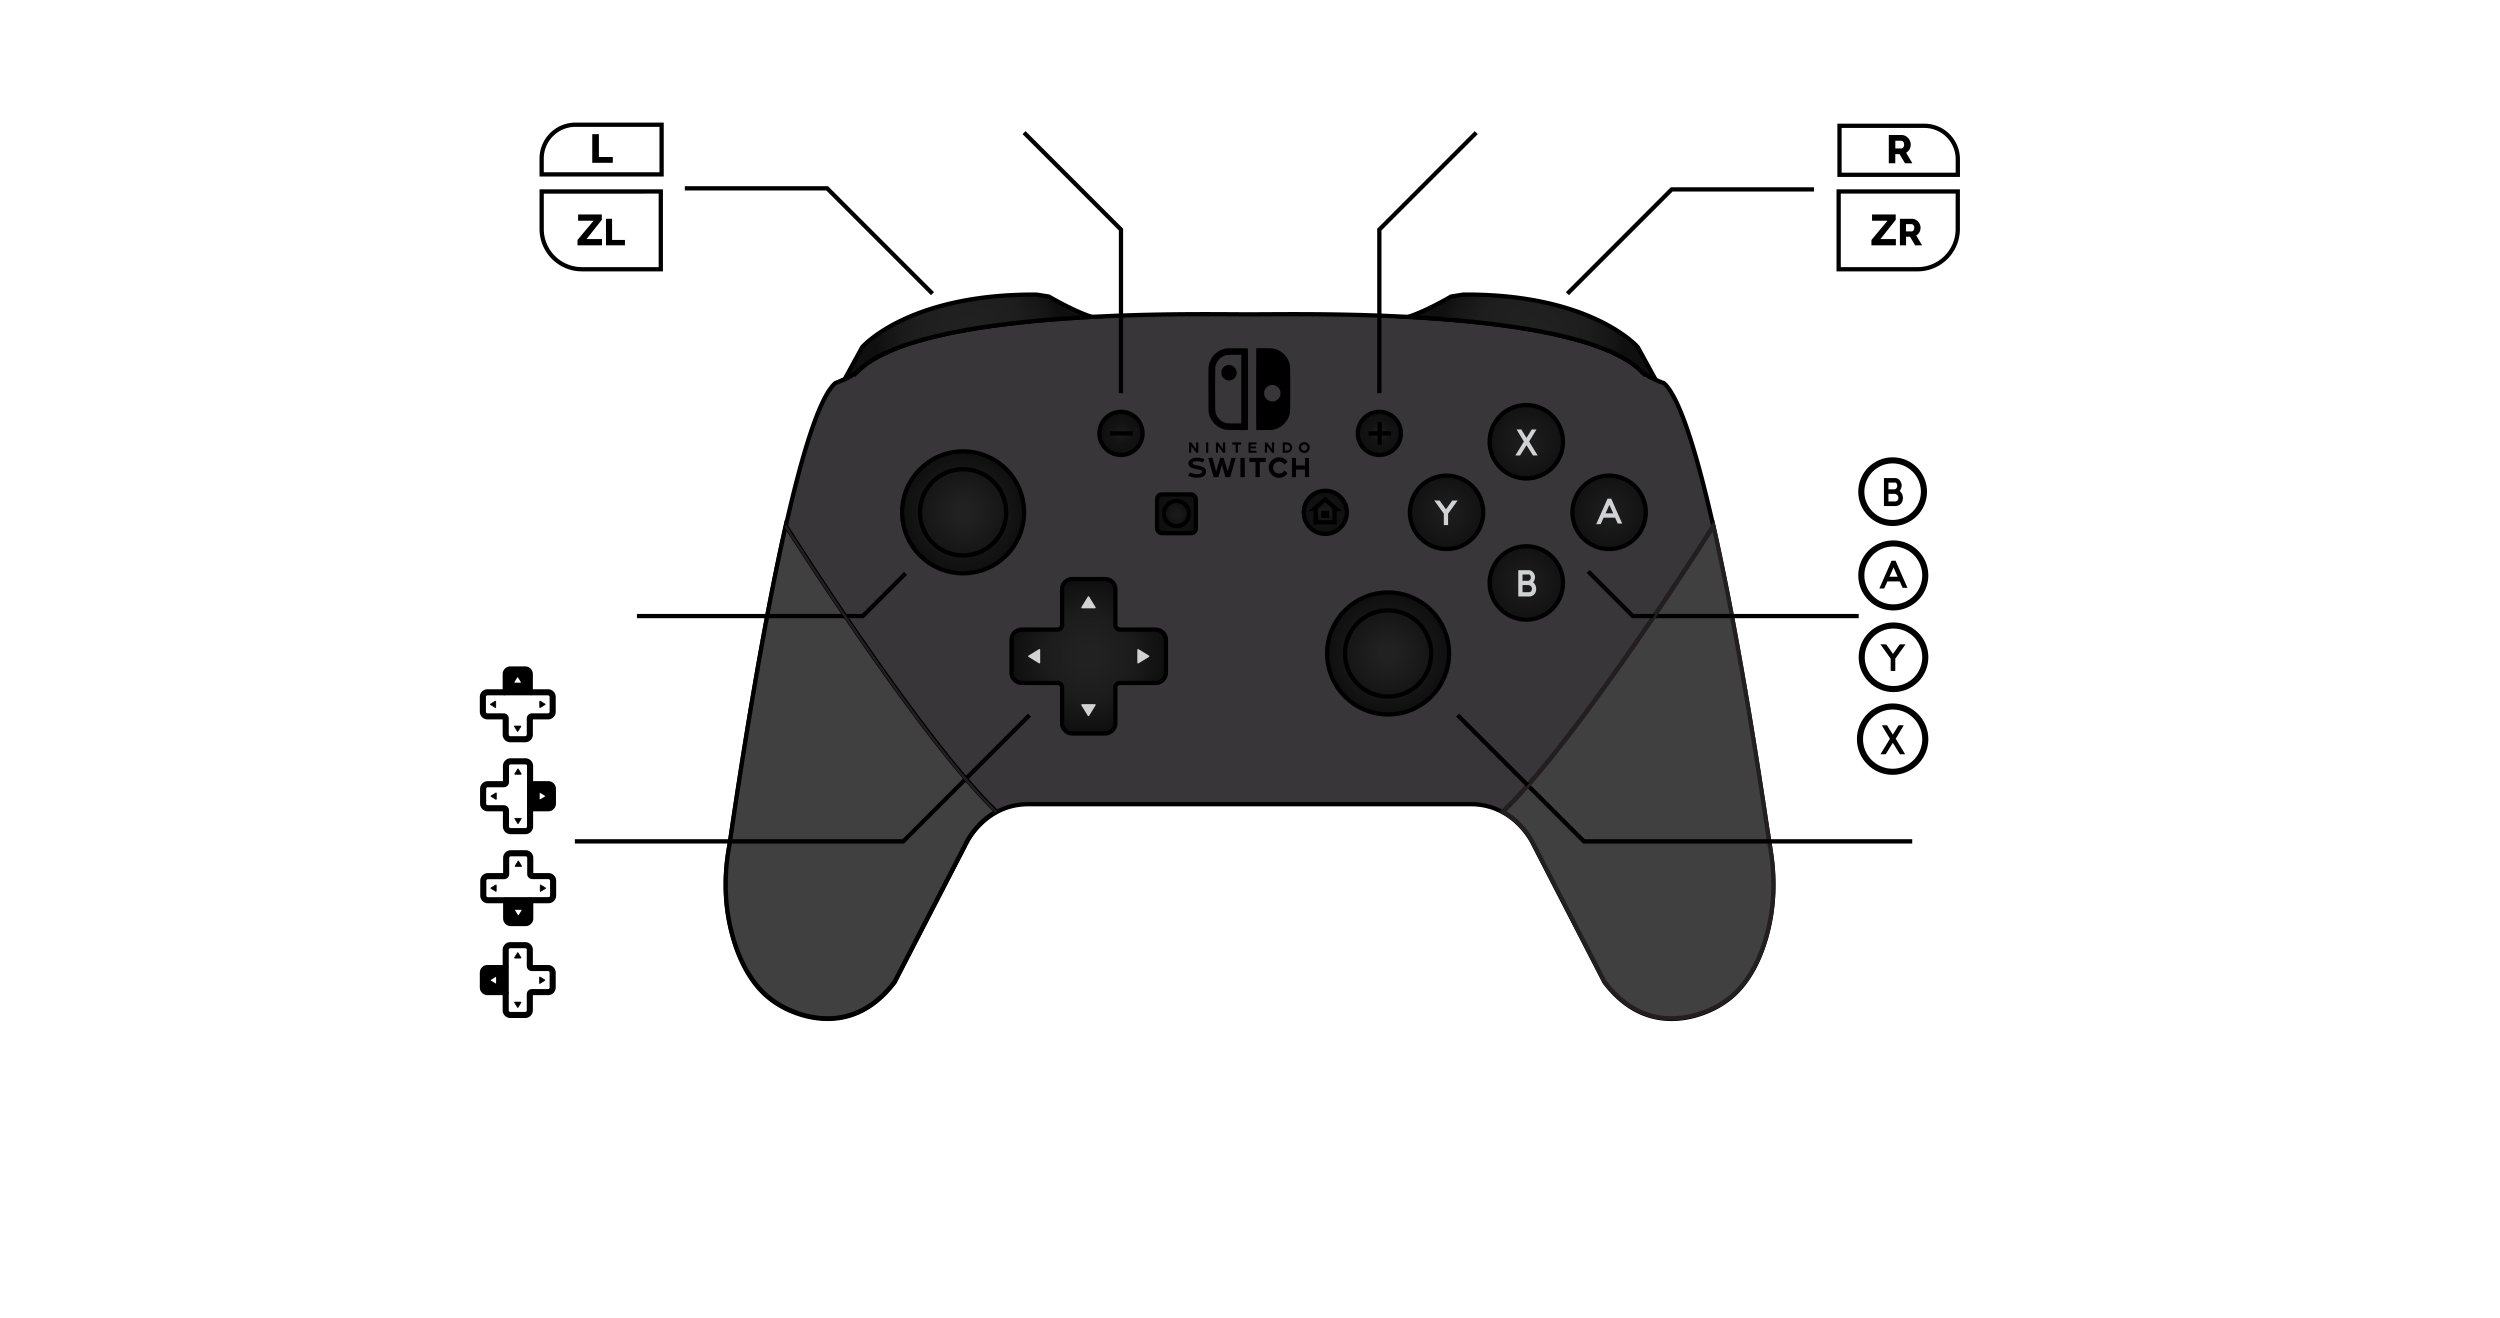 <svg id="Layer_1" data-name="Layer 1" xmlns="http://www.w3.org/2000/svg" xmlns:xlink="http://www.w3.org/1999/xlink" viewBox="0 0 4096 2160"><defs><style>.cls-1{fill:#383638;}.cls-1,.cls-10,.cls-11,.cls-12,.cls-13,.cls-14,.cls-15,.cls-16,.cls-17,.cls-2,.cls-20,.cls-21,.cls-4,.cls-5,.cls-6,.cls-7,.cls-8,.cls-9{stroke:#000;}.cls-1,.cls-10,.cls-11,.cls-12,.cls-13,.cls-14,.cls-15,.cls-16,.cls-17,.cls-2,.cls-3,.cls-4,.cls-5,.cls-6,.cls-7,.cls-8,.cls-9{stroke-width:7px;}.cls-2,.cls-3{fill:#404041;}.cls-10,.cls-11,.cls-12,.cls-13,.cls-14,.cls-15,.cls-16,.cls-17,.cls-2,.cls-20,.cls-21,.cls-3,.cls-4,.cls-5,.cls-6,.cls-7,.cls-8,.cls-9{stroke-miterlimit:10;}.cls-19,.cls-3{stroke:#231f20;}.cls-4{fill:url(#radial-gradient);}.cls-5{fill:url(#radial-gradient-2);}.cls-6{fill:url(#radial-gradient-3);}.cls-7{fill:url(#radial-gradient-4);}.cls-8{fill:url(#radial-gradient-5);}.cls-9{fill:url(#radial-gradient-6);}.cls-10,.cls-19,.cls-20{fill:none;}.cls-11{fill:url(#radial-gradient-7);}.cls-12{fill:url(#radial-gradient-8);}.cls-13{fill:url(#radial-gradient-9);}.cls-14{fill:url(#radial-gradient-10);}.cls-15{fill:url(#radial-gradient-11);}.cls-16{fill:url(#radial-gradient-12);}.cls-17{fill:url(#radial-gradient-13);}.cls-18{fill:#d0d2d3;}.cls-19{stroke-width:4px;}.cls-20{stroke-width:10px;}</style><radialGradient id="radial-gradient" cx="1586.24" cy="551.99" r="151.32" gradientUnits="userSpaceOnUse"><stop offset="0.15" stop-color="#212121"/><stop offset="0.57" stop-color="#1e1e1e"/><stop offset="0.88" stop-color="#151515"/><stop offset="1" stop-color="#0f0f0f"/></radialGradient><radialGradient id="radial-gradient-2" cx="2500.71" cy="723.76" r="60.13" gradientUnits="userSpaceOnUse"><stop offset="0.22" stop-color="#1c1c1c"/><stop offset="1" stop-color="#121212"/></radialGradient><radialGradient id="radial-gradient-3" cx="2500.71" cy="955.1" r="60.13" xlink:href="#radial-gradient-2"/><radialGradient id="radial-gradient-4" cx="2370.05" cy="839.43" r="60.13" xlink:href="#radial-gradient-2"/><radialGradient id="radial-gradient-5" cx="2636.38" cy="839.43" r="60.13" xlink:href="#radial-gradient-2"/><radialGradient id="radial-gradient-6" cx="2274.26" cy="1070.63" r="99.91" gradientUnits="userSpaceOnUse"><stop offset="0.15" stop-color="#212121"/><stop offset="1" stop-color="#0f0f0f"/></radialGradient><radialGradient id="radial-gradient-7" cx="1577.93" cy="839.43" r="99.91" xlink:href="#radial-gradient-6"/><radialGradient id="radial-gradient-8" cx="1783.8" cy="1075.19" r="126.46" gradientUnits="userSpaceOnUse"><stop offset="0.15" stop-color="#212121"/><stop offset="0.55" stop-color="#1c1c1c"/><stop offset="1" stop-color="#0f0f0f"/></radialGradient><radialGradient id="radial-gradient-9" cx="1927.54" cy="841.78" r="31.78" gradientUnits="userSpaceOnUse"><stop offset="0.15" stop-color="#1a1a1a"/><stop offset="0.49" stop-color="#131313"/><stop offset="1" stop-color="#0f0f0f"/></radialGradient><radialGradient id="radial-gradient-10" cx="1836.63" cy="710.05" r="35.34" xlink:href="#radial-gradient-9"/><radialGradient id="radial-gradient-11" cx="2171.36" cy="839.43" r="35.34" xlink:href="#radial-gradient-9"/><radialGradient id="radial-gradient-12" cx="2259.93" cy="710.05" r="35.34" xlink:href="#radial-gradient-9"/><radialGradient id="radial-gradient-13" cx="2509.81" cy="552.43" r="151.65" xlink:href="#radial-gradient"/></defs><path class="cls-1" d="M2905.51,1449.34a324.38,324.38,0,0,0-2.44-40.46q-3.27-26.61-8.06-53.22c-53.82-362.57-118-683.66-169-728a145.64,145.64,0,0,1-35.6-18.2c-43.07-43.92-147.53-67.61-260.35-80.32l-5.36-.6-.63-.07c-40.61-4.43-82.18-7.46-122.27-9.52l-2.29-.12-.87,0c-119.32-6-224.74-3.51-251.08-3.87H2047c-26.34.36-131.77-2.14-251.08,3.87l-.87,0-2.3.12c-40.08,2.06-81.65,5.09-122.27,9.52l-.62.07-5.36.6c-112.82,12.71-217.28,36.4-260.35,80.32a145.64,145.64,0,0,1-35.6,18.2c-52.36,45.54-118.58,382.55-173.24,756.74q-2.29,12.12-3.84,24.51a326.29,326.29,0,0,0-2.43,40.46,308.76,308.76,0,0,0,12.54,89.17c11.86,40.15,33.38,82.88,72.42,106.61,0,0,35.41,24.13,81.28,24.25,34.35.24,74.66-12.93,110.36-59.85l117.49-227.87s29.67-64.09,102.07-64.09h724.16c72.4,0,102.07,64.09,102.07,64.09l117.49,227.87c35.7,46.92,76,60.09,110.36,59.85,45.87-.12,81.28-24.25,81.28-24.25,39-23.73,60.55-66.46,72.42-106.61A309.1,309.1,0,0,0,2905.51,1449.34Z"/><path class="cls-2" d="M1287.36,861.17c-31.42,139.2-63.33,325.56-92.06,522.2q-2.29,12.12-3.84,24.51a326.29,326.29,0,0,0-2.43,40.46,308.76,308.76,0,0,0,12.54,89.17c11.86,40.15,33.38,82.88,72.42,106.61,0,0,35.41,24.12,81.28,24.25,34.35.24,74.66-12.93,110.36-59.85l117.49-227.87s14.94-32.24,49.45-51C1511,1213.14,1299.68,880.62,1287.36,861.17Z"/><path class="cls-2" d="M1286.79,860.27l.57.9,0-.1Z"/><path class="cls-3" d="M2807.18,861.17c31.42,139.2,63.33,325.56,92.06,522.2q2.3,12.12,3.83,24.51a324.38,324.38,0,0,1,2.44,40.46,309.1,309.1,0,0,1-12.54,89.17c-11.87,40.15-33.39,82.88-72.42,106.61,0,0-35.41,24.12-81.28,24.25-34.36.24-74.66-12.93-110.36-59.85l-117.49-227.87s-14.94-32.24-49.46-51C2583.57,1213.14,2794.86,880.62,2807.18,861.17Z"/><path class="cls-3" d="M2807.75,860.27l-.57.9,0-.1Z"/><path class="cls-4" d="M1404.14,609.43c43.07-43.92,147.53-67.61,260.35-80.32l5.36-.6.62-.07c39.26-4.28,79.4-7.25,118.24-9.3-30.14-9.51-70.18-33.27-70.18-33.27l-20-3.17c-210.46-1.58-285.89,86-285.89,86l-28.81,52.61A133.44,133.44,0,0,0,1404.14,609.43Z"/><circle class="cls-5" cx="2500.71" cy="723.76" r="60.13"/><circle class="cls-6" cx="2500.71" cy="955.1" r="60.13"/><circle class="cls-7" cx="2370.05" cy="839.43" r="60.13"/><circle class="cls-8" cx="2636.38" cy="839.43" r="60.13"/><circle class="cls-9" cx="2274.26" cy="1070.63" r="99.91"/><circle class="cls-10" cx="2274.26" cy="1070.63" r="70.64"/><circle class="cls-11" cx="1577.93" cy="839.43" r="99.91"/><circle class="cls-10" cx="1577.93" cy="839.43" r="70.64"/><path class="cls-12" d="M1740.15,965.61v58.28a7.64,7.64,0,0,1-7.64,7.65h-58.29a16.88,16.88,0,0,0-16.88,16.88V1102a16.88,16.88,0,0,0,16.88,16.88h58.29a7.64,7.64,0,0,1,7.64,7.65v58.28a16.88,16.88,0,0,0,16.88,16.88h53.54a16.88,16.88,0,0,0,16.88-16.88v-58.28a7.65,7.65,0,0,1,7.65-7.65h58.28a16.88,16.88,0,0,0,16.88-16.88v-53.54a16.88,16.88,0,0,0-16.88-16.88H1835.1a7.65,7.65,0,0,1-7.65-7.65V965.61a16.88,16.88,0,0,0-16.88-16.88H1757A16.88,16.88,0,0,0,1740.15,965.61Z"/><rect class="cls-13" x="1895.76" y="810" width="63.56" height="63.56" rx="7.91"/><circle class="cls-10" cx="1927.54" cy="841.43" r="20.7"/><circle class="cls-14" cx="1836.63" cy="710.05" r="35.34"/><circle class="cls-15" cx="2171.36" cy="839.43" r="35.34"/><line class="cls-10" x1="1818.75" y1="710.05" x2="1855.67" y2="710.05"/><circle class="cls-16" cx="2259.93" cy="710.05" r="35.34"/><line class="cls-10" x1="2242.05" y1="710.05" x2="2278.98" y2="710.05"/><line class="cls-10" x1="2260.51" y1="728.51" x2="2260.51" y2="691.58"/><polygon class="cls-10" points="2171.08 818.04 2153 833.91 2155.67 833.91 2155.67 855.79 2171.08 855.79 2186.49 855.79 2186.49 833.91 2189.15 833.91 2171.08 818.04"/><rect x="2164.6" y="836.91" width="12.96" height="11.76"/><path d="M2008.56,571a34.64,34.64,0,0,0-27.48,25.26c-1.22,4.69-1.3,7.44-1.16,43.83.08,33.43.11,34.21.66,36.79,3.08,13.91,13,23.82,27,27.09,1.84.42,4.17.5,19.19.59,15.54.11,17.15.08,17.57-.34s.44-5.77.44-66.51c0-45-.08-66.24-.27-66.63s-.75-.53-17-.5C2014.28,570.58,2010.31,570.66,2008.56,571Zm25.13,66.62v56.25l-11.3-.14c-10.41-.11-11.52-.17-13.6-.7a23.54,23.54,0,0,1-17.44-18.15c-.61-2.81-.61-71.88,0-74.62A23.83,23.83,0,0,1,2005.71,583c3.66-1.47,5.35-1.64,17.24-1.66l10.74,0Z"/><path d="M2011,598.31a14.78,14.78,0,0,0-5.83,2.92,12.27,12.27,0,0,0-4.13,10.32,8.82,8.82,0,0,0,1.13,4.56,12.67,12.67,0,0,0,6,6,8.54,8.54,0,0,0,4.75,1.11,10,10,0,0,0,4.44-.5,12.53,12.53,0,0,0,8.64-13.88A12.76,12.76,0,0,0,2011,598.31Z"/><path d="M2058.31,570.72c-.11.08-.19,30.17-.19,66.87,0,60.55,0,66.69.44,66.85.75.28,22.29.17,25-.11A34.65,34.65,0,0,0,2110.14,686a42.09,42.09,0,0,0,2.09-4.86c1.74-5.22,1.69-3.83,1.69-43.72,0-31.85-.06-36.59-.45-38.62a34.46,34.46,0,0,0-28.26-27.87c-1.94-.33-4.94-.42-14.6-.42C2064,570.52,2058.4,570.61,2058.31,570.72ZM2088,631.18a13.58,13.58,0,0,1,9.33,8.66,14.46,14.46,0,0,1,0,8.83,13.46,13.46,0,0,1-25.65-.67,16,16,0,0,1,.11-7.83A13.48,13.48,0,0,1,2088,631.18Z"/><path d="M2134.27,724.71a8.94,8.94,0,0,0-6.14,10,8.85,8.85,0,0,0,14.6,5.24,8.19,8.19,0,0,0,3-6.66,8.34,8.34,0,0,0-2.52-6.36A9.52,9.52,0,0,0,2134.27,724.71Zm4.91,4a5.17,5.17,0,0,1-.36,9.3c-3.72,1.56-7.94-2-6.88-5.88a4.62,4.62,0,0,1,2.58-3.39A5.3,5.3,0,0,1,2139.18,728.76Z"/><path d="M1948.18,733.34v8.5l1.75-.09,1.72-.08.14-5.36.14-5.36,4,5.42,4,5.44,1.67-.06,1.66-.08V725l-1.72-.08-1.75-.08v11l-4.08-5.47-4.11-5.47h-3.47Z"/><path d="M1976,733.34v8.47h3.6V724.87H1976Z"/><path d="M1992.19,725.23c-.09.2-.12,4-.09,8.39l.09,8,1.74.08,1.73.09V730.59l4.16,5.61,4.16,5.61h3.34V724.87h-3.61l-.06,5.33-.08,5.33-4-5.33-4-5.33H1994C1992.88,724.87,1992.27,725,1992.19,725.23Z"/><path d="M2019.17,725.07a5.05,5.05,0,0,0-.19,1.8v1.61h5.55v13.33h3.61V728.48h5.27v-3.61h-7A68.16,68.16,0,0,0,2019.17,725.07Z"/><path d="M2045.63,733.34v8.47h13v-3.33H2049v-3.89h8.88v-3.05H2049v-3.33l4.8-.06,4.77-.08.09-1.61.08-1.59h-13.07Z"/><path d="M2072.42,725.23c-.09.2-.12,4-.09,8.39l.09,8,1.74.08,1.73.09V730.59l4.16,5.61,4.16,5.61h3.34V724.87h-3.61l-.06,5.33-.08,5.33-4-5.33-4-5.33h-1.64C2073.11,724.87,2072.5,725,2072.42,725.23Z"/><path d="M2101.7,733.31v8.5h3.7c4.27,0,6.3-.42,8.13-1.7a8.3,8.3,0,0,0-1.5-14.49c-1.14-.52-1.91-.61-5.8-.69l-4.53-.11Zm9.08-4.3a4.9,4.9,0,0,1,2.17,6.52c-.89,1.84-2.7,2.67-5.86,2.67H2105v-9.72h2.31A8.3,8.3,0,0,1,2110.78,729Z"/><path d="M2093.32,749.33a16.86,16.86,0,0,0-9.66,28.57,15.08,15.08,0,0,0,7.66,4.44,16.74,16.74,0,0,0,14.49-2.92c1.64-1.22,3.78-3.6,3.61-4-.05-.11-1.19-1.14-2.55-2.33l-2.45-2.14-.75,1a10.14,10.14,0,0,1-15,1,12.19,12.19,0,0,1-1.86-2.55c-.7-1.34-.78-1.75-.78-4.25s.08-3,.69-4.16a10.08,10.08,0,0,1,11.55-5.28,10.7,10.7,0,0,1,5.22,3.28l.94,1.13,1.23-1c.66-.53,1.83-1.56,2.58-2.23l1.39-1.25-1.09-1.33A17.09,17.09,0,0,0,2093.32,749.33Z"/><path d="M1956,750.41c-6.6,1.75-10,6.17-8.55,11.16,1.06,3.7,4.56,5.5,13.86,7.17,6.24,1.11,8.07,2,8.07,4,0,1.36-.8,2.36-2.55,3.17-1.5.69-1.83.75-5.61.75-4.47,0-6.22-.36-9.52-1.86a8.58,8.58,0,0,0-2-.75c-.33.42-3,5.33-2.89,5.38a44.14,44.14,0,0,0,6.55,2.42,39.49,39.49,0,0,0,12.91.39c6.22-1.17,9.3-4,9.58-8.83.22-4-.89-6-4.3-7.8-2.45-1.28-4.56-1.89-9.94-3-4.69-.92-6-1.36-7-2.28a2.19,2.19,0,0,1,0-3.13c2-2,9.16-2.09,14.71-.14a4.3,4.3,0,0,0,1.86.36,52,52,0,0,0,2.2-5.19c0-.25-4.25-1.5-6.64-2A30.65,30.65,0,0,0,1956,750.41Z"/><path d="M1979.67,750.61c.08.28,2,7.19,4.33,15.35s4.24,15.07,4.33,15.32c.14.45.58.5,4,.5h3.86l.31-1c2.75-9.94,5.52-19.27,5.66-18.93s1.39,4.77,2.89,10.13l2.72,9.72,3.89.08,3.88.08,4.42-15.49c2.41-8.52,4.44-15.66,4.52-15.85s-.69-.33-3.38-.33h-3.47l-.39,1.3c-.23.75-1.56,5.75-3,11.11s-2.67,9.8-2.78,9.8-1.39-4.22-2.89-9.39-3-10.13-3.27-11.1l-.53-1.75-2.83.08-2.83.09-3.25,11.1c-1.78,6.11-3.25,11.16-3.28,11.24s-1.27-4.41-2.75-10-2.88-10.66-3-11.33l-.33-1.16H1983C1979.8,750.14,1979.53,750.16,1979.67,750.61Z"/><path d="M2032.3,766v15.82h7.22l-.06-15.76-.08-15.74-3.53-.09-3.55-.08Z"/><path d="M2047,753.61v3.47h10v24.7H2064v-24.7l4.94-.06,4.91-.08v-6.66l-13.38-.09-13.41-.05Z"/><path d="M2116.69,766v15.82h6.67V769.29h14.71v12.49h6.66l-.05-15.76-.09-15.74-3.24-.09-3.28-.08v12.52h-14.71V750.14h-6.67Z"/><path class="cls-17" d="M2424.06,528.44l.63.07,5.36.6c112.82,12.71,217.28,36.4,260.35,80.32a136,136,0,0,0,22.22,12.74l-29.3-53.49s-75.43-87.56-285.89-86l-20,3.17s-40.23,23.86-70.39,33.33C2345.48,521.25,2385.2,524.2,2424.06,528.44Z"/><polygon class="cls-18" points="2517.33 703.63 2509.63 703.57 2501.03 717.41 2492.43 703.57 2484.74 703.63 2496.73 723.43 2482.73 746.23 2490.43 746.29 2501.03 729.45 2511.64 746.29 2519.33 746.23 2505.33 723.43 2517.33 703.63"/><polygon class="cls-18" points="2379.42 820.03 2369.06 834.45 2358.69 820.03 2349.93 820.01 2365.56 841.69 2365.56 860.27 2372.56 860.27 2372.56 841.69 2388.18 820.01 2379.42 820.03"/><path class="cls-18" d="M2511.7,954.23c1.73-1.59,3.29-6.13,3.29-8.29a13.26,13.26,0,0,0-2.88-8,9.44,9.44,0,0,0-7.57-3.7h-17v43h18.57l.24,0c3.55-.48,10.33-2.82,10.54-12.07C2517,960.28,2514.65,956.14,2511.7,954.23Zm-6.15-13s2.57,1,2.58,5.16a5.39,5.39,0,0,1-3.86,5.16h-9.76V941.28Zm0,29h-11V958.6h10.3s5.06,1.3,5.06,5.84C2509.87,969.41,2506.51,970.07,2505.54,970.28Z"/><path class="cls-18" d="M2639.87,817.07h-6.11l-18.54,41.77,7.38-.12,4.78-10.6h18.76l4.29,9.6,7.39.14Zm-9.33,24,6.26-13.88,6.21,13.88Z"/><path class="cls-18" d="M1784.45,1172.77l10.48-17.1a1.28,1.28,0,0,0-1.09-2h-21a1.29,1.29,0,0,0-1.1,2l10.49,17.1A1.28,1.28,0,0,0,1784.45,1172.77Z"/><path class="cls-18" d="M1782.26,977.6l-10.49,17.11a1.28,1.28,0,0,0,1.1,1.95h21a1.28,1.28,0,0,0,1.09-1.95l-10.48-17.11A1.29,1.29,0,0,0,1782.26,977.6Z"/><path class="cls-18" d="M1882.44,1074.09l-17.1-10.48a1.28,1.28,0,0,0-1.95,1.09v21a1.28,1.28,0,0,0,1.95,1.1l17.1-10.49A1.28,1.28,0,0,0,1882.44,1074.09Z"/><path class="cls-18" d="M1685.16,1076.28l17.1,10.49a1.29,1.29,0,0,0,2-1.1v-21a1.28,1.28,0,0,0-2-1.09l-17.1,10.48A1.28,1.28,0,0,0,1685.16,1076.28Z"/><polyline class="cls-10" points="2568.05 481.13 2738.86 310.32 2972.08 310.32"/><polyline class="cls-10" points="1527.78 481.13 1355.24 308.59 1122.02 308.59"/><polyline class="cls-10" points="2602.03 936.22 2675.18 1009.37 3045.27 1009.37"/><polyline class="cls-10" points="1483.68 939.34 1413.64 1009.37 1043.55 1009.37"/><polyline class="cls-10" points="2259.93 644.22 2259.93 376.1 2418.71 217.32"/><polyline class="cls-10" points="1836.61 644.22 1836.61 376.1 1677.84 217.32"/><polyline class="cls-10" points="1686.69 1171.71 1479.91 1378.49 941.87 1378.49"/><polyline class="cls-10" points="2388.18 1171.71 2594.96 1378.49 3133 1378.49"/><path class="cls-19" d="M1286.79,861.27s220.5,349.35,345.78,469.39"/><path class="cls-19" d="M2809.67,861.27s-220.5,349.35-345.79,469.39"/><path d="M970.37,266.75V219.81h10.84v37.42H1004v9.52Z"/><path d="M3094.61,267.48V221.19h20.86a13.48,13.48,0,0,1,6,1.37,16.08,16.08,0,0,1,4.79,3.58,16.77,16.77,0,0,1,3.16,5,14.92,14.92,0,0,1,1.15,5.67,16.2,16.2,0,0,1-.53,4.14,15.64,15.64,0,0,1-1.5,3.75,14.17,14.17,0,0,1-2.38,3.16,14,14,0,0,1-3.16,2.38l10.17,17.21h-12.06l-8.87-14.93h-7v14.93Zm10.69-24.25h9.78a4,4,0,0,0,3.26-1.8,7.35,7.35,0,0,0,1.37-4.59,6.46,6.46,0,0,0-1.57-4.57,4.57,4.57,0,0,0-3.39-1.69h-9.45Z"/><path class="cls-10" d="M3013.84,206.15H3153a54.68,54.68,0,0,1,54.68,54.68v25.58a0,0,0,0,1,0,0H3013.84a0,0,0,0,1,0,0V206.15A0,0,0,0,1,3013.84,206.15Z"/><path d="M3066.15,393.16l26.34-31.52h-25.34V351.39h38.79v8.75l-25.05,31.53h25.33v10.25h-40.07Z"/><path d="M3112.81,401.92V358.44h19.59a12.75,12.75,0,0,1,5.67,1.28,15.18,15.18,0,0,1,4.5,3.37,16,16,0,0,1,3,4.72,14.08,14.08,0,0,1,1.07,5.33,15.06,15.06,0,0,1-.49,3.88,15.5,15.5,0,0,1-1.41,3.53,13.18,13.18,0,0,1-5.2,5.2l9.55,16.17h-11.33l-8.33-14h-6.55v14Zm10-22.78H3132a3.77,3.77,0,0,0,3.06-1.69,6.94,6.94,0,0,0,1.28-4.31,6.07,6.07,0,0,0-1.47-4.29,4.31,4.31,0,0,0-3.18-1.59h-8.88Z"/><path class="cls-10" d="M3012.45,313.75h195.17a0,0,0,0,1,0,0v61.52a65.85,65.85,0,0,1-65.85,65.85H3012.45a0,0,0,0,1,0,0V313.75A0,0,0,0,1,3012.45,313.75Z"/><path d="M946.18,393.16l26.33-31.52H947.17V351.39H986v8.75l-25.05,31.53h25.34v10.25H946.18Z"/><path d="M992.83,401.92V358.44h10V393.1h21.07v8.82Z"/><path class="cls-10" d="M887.47,313.75H1016.8a65.85,65.85,0,0,1,65.85,65.85v61.52a0,0,0,0,1,0,0H887.47a0,0,0,0,1,0,0V313.75A0,0,0,0,1,887.47,313.75Z" transform="translate(1970.12 754.87) rotate(180)"/><path class="cls-10" d="M887.47,204.34H1084a0,0,0,0,1,0,0v25.94a55.44,55.44,0,0,1-55.44,55.44H887.47a0,0,0,0,1,0,0V204.34A0,0,0,0,1,887.47,204.34Z" transform="translate(1971.44 490.06) rotate(180)"/><circle class="cls-20" cx="3100.89" cy="805.57" r="51.33"/><circle class="cls-20" cx="3101.98" cy="942.77" r="52.42"/><circle class="cls-20" cx="3102.31" cy="1076.89" r="52.09"/><circle class="cls-20" cx="3100.89" cy="1211" r="53.51"/><path d="M3112.21,804.49c1.84-1.7,3.49-6.54,3.49-8.84a14.22,14.22,0,0,0-3.06-8.5,10,10,0,0,0-8-3.94h-18v45.88h19.65l.25,0c3.76-.51,10.94-3,11.17-12.89C3117.79,811,3115.34,806.53,3112.21,804.49Zm-6.51-13.81s2.72,1.09,2.73,5.5a5.74,5.74,0,0,1-4.08,5.51H3094v-11Zm0,30.94H3094V809.15h10.9s5.35,1.4,5.35,6.24C3110.27,820.69,3106.71,821.4,3105.69,821.62Z"/><path d="M3105.72,918.73h-6.6l-20,45.52,8-.14,5.17-11.55h20.27l4.65,10.47,8,.15Zm-10.09,26.21,6.77-15.12,6.71,15.12Z"/><polygon points="3112.59 1055.73 3101.46 1071.34 3090.32 1055.73 3080.92 1055.71 3097.7 1079.18 3097.7 1099.3 3105.22 1099.3 3105.22 1079.18 3121.99 1055.71 3112.59 1055.73"/><polygon points="3119.15 1188.35 3110.66 1188.27 3101.17 1203.67 3091.68 1188.27 3083.18 1188.35 3096.42 1210.37 3080.97 1235.73 3089.47 1235.81 3101.17 1217.07 3112.87 1235.81 3121.36 1235.73 3105.91 1210.37 3119.15 1188.35"/><path class="cls-20" d="M798.76,1625.48h26.36a3.45,3.45,0,0,1,3.45,3.46v26.36a7.64,7.64,0,0,0,7.64,7.63h24.21a7.64,7.64,0,0,0,7.63-7.63v-26.36a3.46,3.46,0,0,1,3.46-3.46h26.35a7.62,7.62,0,0,0,7.63-7.63v-24.21a7.63,7.63,0,0,0-7.63-7.63H871.51a3.46,3.46,0,0,1-3.46-3.46V1556.2a7.63,7.63,0,0,0-7.63-7.63H836.21a7.63,7.63,0,0,0-7.64,7.63v26.35a3.45,3.45,0,0,1-3.45,3.46H798.76a7.64,7.64,0,0,0-7.63,7.63v24.21A7.63,7.63,0,0,0,798.76,1625.48Z"/><path class="cls-21" d="M892.44,1605.46l-7.74-4.75a.58.58,0,0,0-.88.5v9.48a.58.58,0,0,0,.88.5l7.74-4.74A.58.58,0,0,0,892.44,1605.46Z"/><path d="M825.12,1586.21H798.76a7.64,7.64,0,0,0-7.63,7.64v24.21a7.64,7.64,0,0,0,7.63,7.63h26.36c1.91,0,8.45,1.55,8.45,3.46v-46.39C833.57,1584.67,827,1586.21,825.12,1586.21ZM812.8,1606v4.74a.58.58,0,0,1-.88.5l-7.73-4.74a.58.58,0,0,1,0-1l7.73-4.75a.58.58,0,0,1,.88.5Z"/><path class="cls-21" d="M847.82,1561.14l-4.75,7.74a.58.58,0,0,0,.5.88h9.48a.58.58,0,0,0,.5-.88l-4.74-7.74A.58.58,0,0,0,847.82,1561.14Z"/><path class="cls-21" d="M848.81,1650.35l4.74-7.73a.58.58,0,0,0-.5-.89h-9.48a.59.59,0,0,0-.5.89l4.75,7.73A.58.58,0,0,0,848.81,1650.35Z"/><path class="cls-20" d="M828.57,1104.42v26.36a3.45,3.45,0,0,1-3.45,3.46H798.76a7.64,7.64,0,0,0-7.63,7.63v24.21a7.64,7.64,0,0,0,7.63,7.63h26.36a3.45,3.45,0,0,1,3.45,3.46v26.36a7.64,7.64,0,0,0,7.64,7.63h24.21a7.64,7.64,0,0,0,7.63-7.63v-26.36a3.46,3.46,0,0,1,3.46-3.46h26.35a7.63,7.63,0,0,0,7.63-7.63v-24.21a7.63,7.63,0,0,0-7.63-7.63H871.51a3.46,3.46,0,0,1-3.46-3.46v-26.36a7.64,7.64,0,0,0-7.63-7.63H836.21A7.64,7.64,0,0,0,828.57,1104.42Z"/><path class="cls-21" d="M848.6,1198.1l4.74-7.73a.58.58,0,0,0-.49-.89h-9.48a.58.58,0,0,0-.5.89l4.74,7.73A.58.58,0,0,0,848.6,1198.1Z"/><path d="M867.84,1130.78v-26.36a7.63,7.63,0,0,0-7.63-7.63H836a7.64,7.64,0,0,0-7.63,7.63v26.36c0,1.91-1.55,8.46-3.46,8.46H871.3C869.39,1139.24,867.84,1132.69,867.84,1130.78Zm-15-12.31h-9.48a.58.58,0,0,1-.5-.89l4.74-7.73a.58.58,0,0,1,1,0l4.74,7.73A.58.58,0,0,1,852.85,1118.47Z"/><path class="cls-21" d="M892.91,1153.48l-7.73-4.74a.58.58,0,0,0-.88.49v9.49a.58.58,0,0,0,.88.49l7.73-4.74A.58.58,0,0,0,892.91,1153.48Z"/><path class="cls-21" d="M803.71,1154.47l7.73,4.74a.58.58,0,0,0,.89-.49v-9.49a.58.58,0,0,0-.89-.49l-7.73,4.74A.58.58,0,0,0,803.71,1154.47Z"/><path class="cls-20" d="M898.27,1284.83H871.91a3.45,3.45,0,0,1-3.45-3.46V1255a7.64,7.64,0,0,0-7.64-7.64H836.61A7.64,7.64,0,0,0,829,1255v26.35a3.46,3.46,0,0,1-3.46,3.46H799.17a7.63,7.63,0,0,0-7.63,7.63v24.21a7.62,7.62,0,0,0,7.63,7.63h26.35a3.46,3.46,0,0,1,3.46,3.46v26.36a7.64,7.64,0,0,0,7.63,7.63h24.21a7.64,7.64,0,0,0,7.64-7.63v-26.36a3.45,3.45,0,0,1,3.45-3.46h26.36a7.63,7.63,0,0,0,7.63-7.63v-24.21A7.64,7.64,0,0,0,898.27,1284.83Z"/><path class="cls-21" d="M804.59,1304.86l7.74,4.74a.58.58,0,0,0,.88-.5v-9.48a.58.58,0,0,0-.88-.5l-7.74,4.75A.58.58,0,0,0,804.59,1304.86Z"/><path d="M898.27,1284.63H871.91c-1.91,0-8.45-1.55-8.45-3.46v46.39c0-1.91,6.54-3.46,8.45-3.46h26.36a7.64,7.64,0,0,0,7.63-7.63v-24.21A7.63,7.63,0,0,0,898.27,1284.63Zm-5.43,20.23-7.73,4.74a.58.58,0,0,1-.88-.5v-9.48a.58.58,0,0,1,.88-.5l7.73,4.75A.58.58,0,0,1,892.84,1304.86Z"/><path class="cls-21" d="M849.21,1349.17l4.75-7.73a.59.59,0,0,0-.5-.89H844a.58.58,0,0,0-.5.89l4.74,7.73A.58.58,0,0,0,849.21,1349.17Z"/><path class="cls-21" d="M848.22,1260l-4.74,7.74a.58.58,0,0,0,.5.88h9.48a.58.58,0,0,0,.5-.88l-4.75-7.74A.58.58,0,0,0,848.22,1260Z"/><path class="cls-20" d="M868.76,1504.71v-26.36a3.46,3.46,0,0,1,3.46-3.46h26.36a7.63,7.63,0,0,0,7.63-7.63v-24.21a7.64,7.64,0,0,0-7.63-7.63H872.22a3.46,3.46,0,0,1-3.46-3.46v-26.35a7.64,7.64,0,0,0-7.63-7.64H836.92a7.64,7.64,0,0,0-7.63,7.64V1432a3.46,3.46,0,0,1-3.46,3.46H799.47a7.64,7.64,0,0,0-7.63,7.63v24.21a7.63,7.63,0,0,0,7.63,7.63h26.36a3.46,3.46,0,0,1,3.46,3.46v26.36a7.64,7.64,0,0,0,7.63,7.63h24.21A7.64,7.64,0,0,0,868.76,1504.71Z"/><path class="cls-21" d="M848.73,1411l-4.74,7.73a.58.58,0,0,0,.5.89H854a.59.59,0,0,0,.5-.89l-4.75-7.73A.58.58,0,0,0,848.73,1411Z"/><path d="M826.05,1469.9c1.91,0,3.44,6.54,3.44,8.45v26.36a7.64,7.64,0,0,0,7.63,7.63h24.21a7.64,7.64,0,0,0,7.64-7.63v-26.36c0-1.91,1.56-8.45,3.47-8.45Zm28.42,21.65-4.75,7.73a.58.58,0,0,1-1,0l-4.74-7.73a.58.58,0,0,1,.5-.89H854A.59.59,0,0,1,854.47,1491.55Z"/><path class="cls-21" d="M804.42,1455.65l7.74,4.74a.58.58,0,0,0,.88-.49v-9.49a.58.58,0,0,0-.88-.49l-7.74,4.74A.58.58,0,0,0,804.42,1455.65Z"/><path class="cls-21" d="M893.63,1454.66l-7.74-4.74a.58.58,0,0,0-.88.49v9.49a.58.58,0,0,0,.88.49l7.74-4.74A.58.58,0,0,0,893.63,1454.66Z"/></svg>